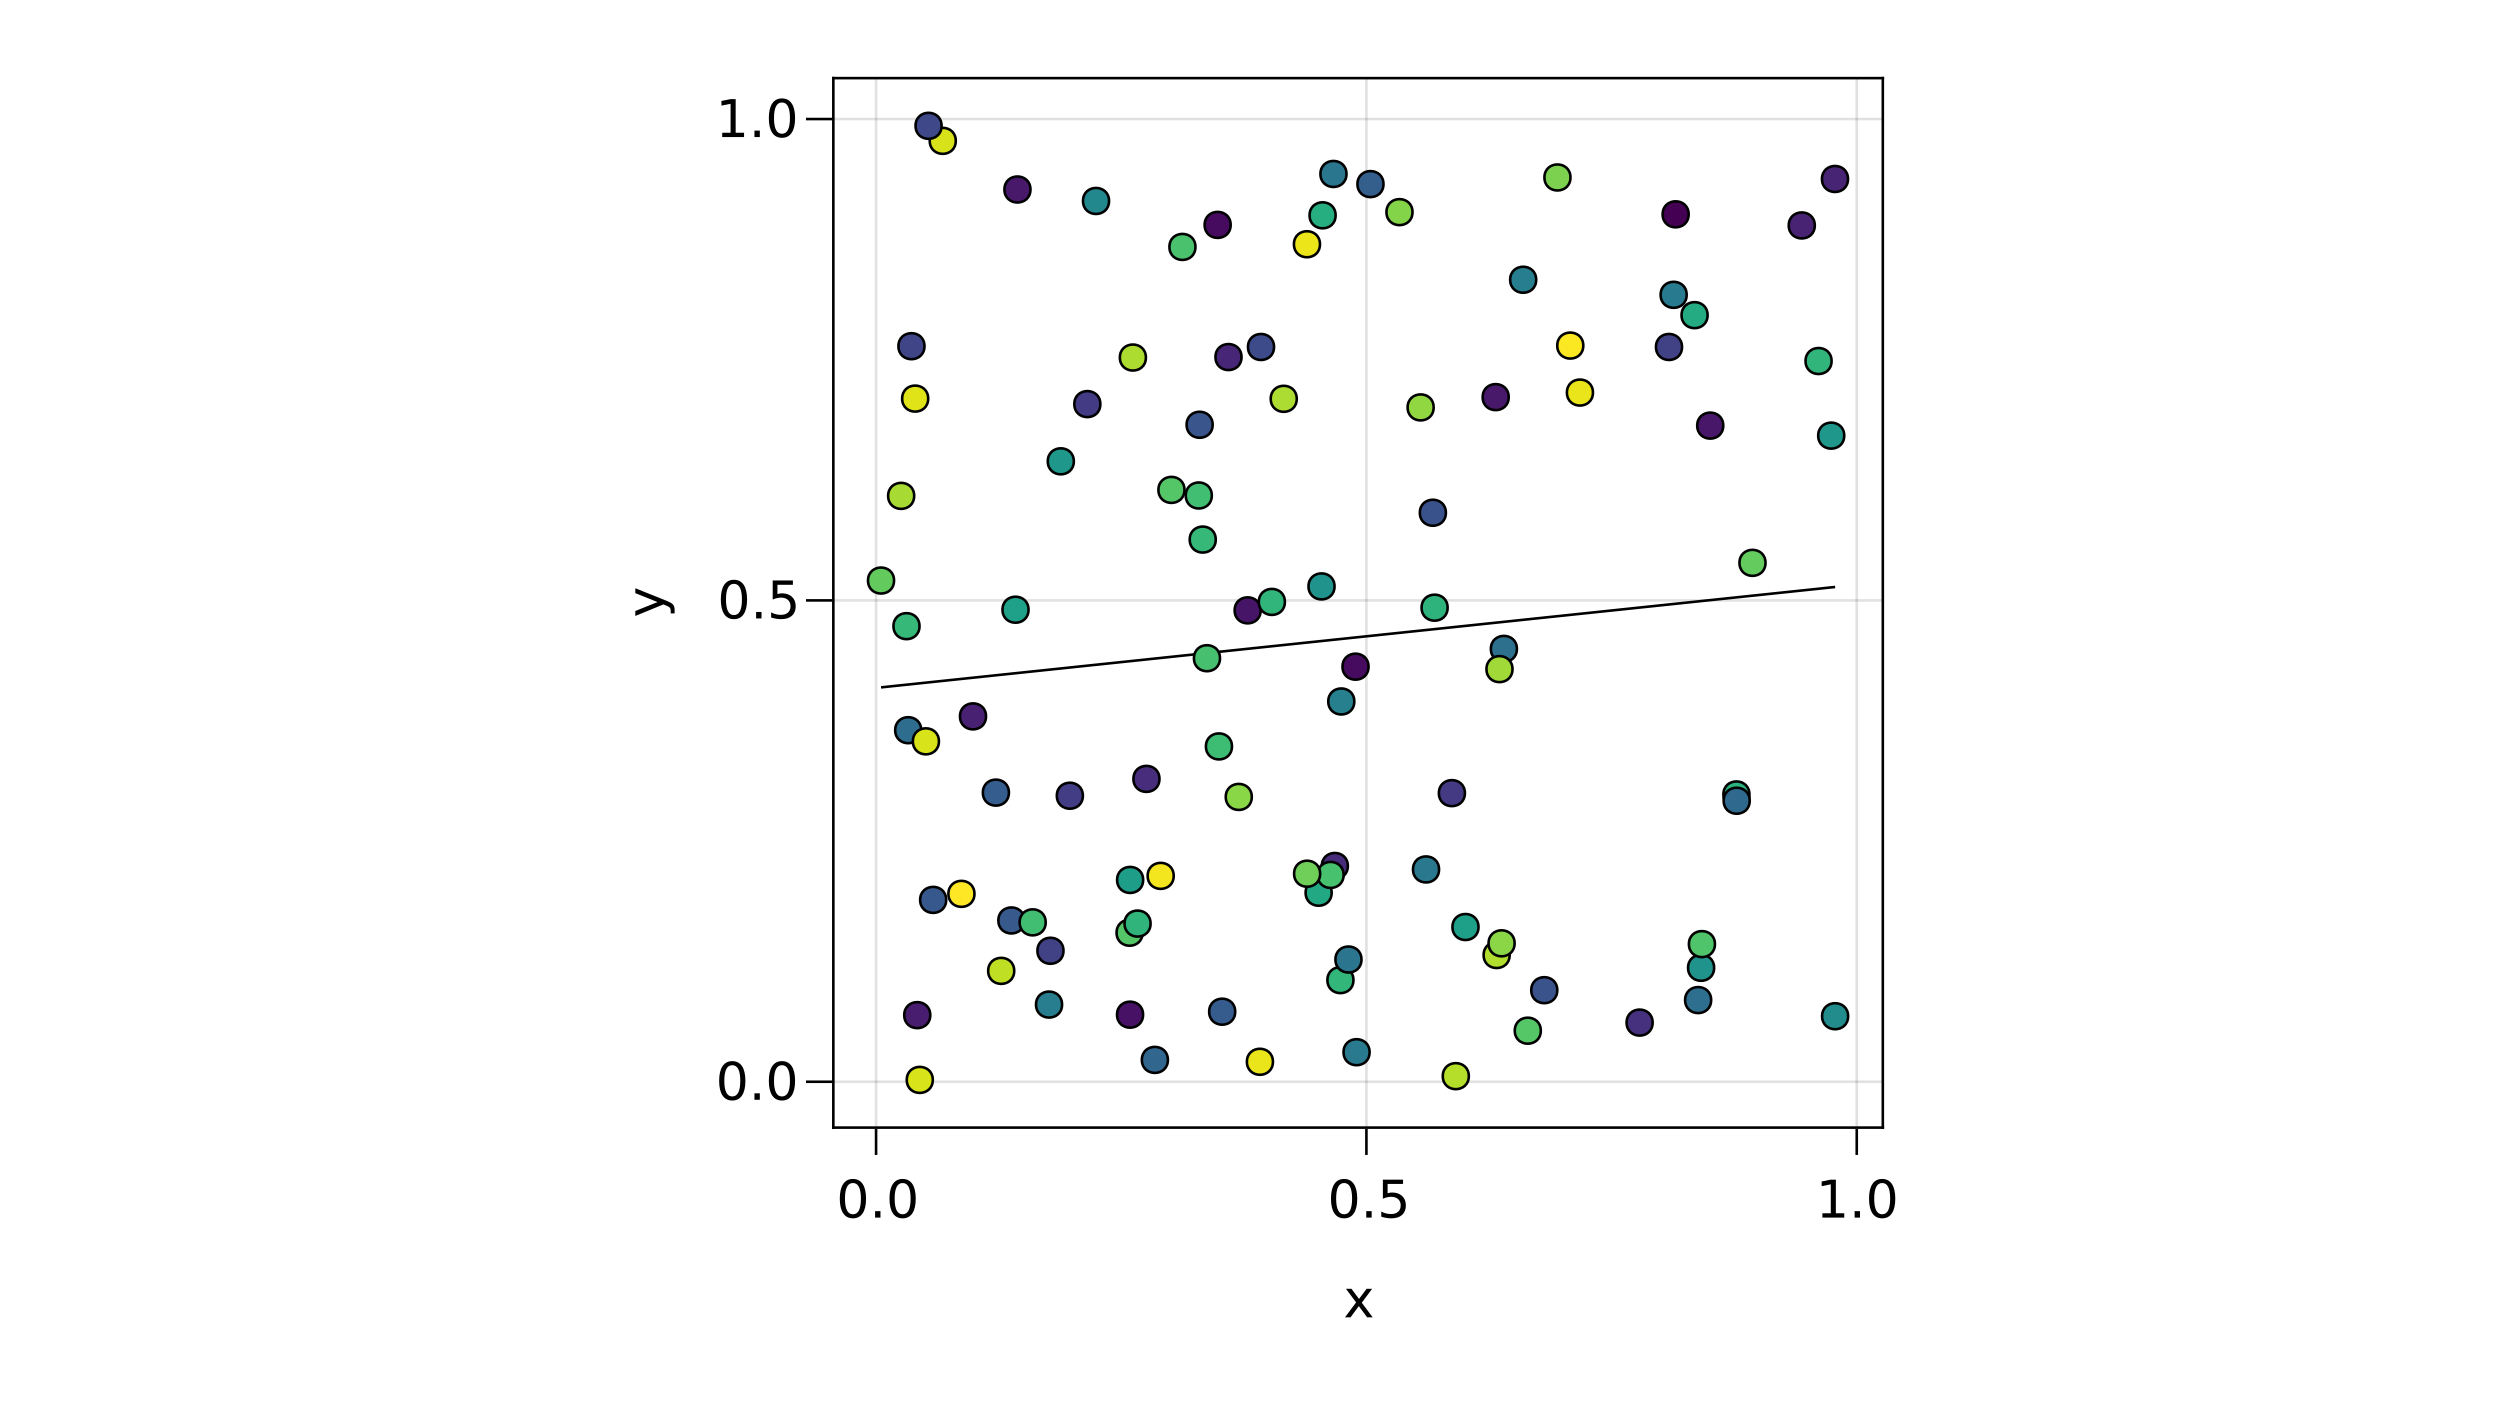 <?xml version="1.0" encoding="UTF-8"?>
<svg xmlns="http://www.w3.org/2000/svg" xmlns:xlink="http://www.w3.org/1999/xlink" width="960pt" height="540pt" viewBox="0 0 960 540" version="1.1">
<defs>
<g>
<symbol overflow="visible" id="glyph0-0">
<path style="stroke:none;" d="M 1 3.531 L 1 -14.109 L 11 -14.109 L 11 3.531 Z M 2.125 2.422 L 9.891 2.422 L 9.891 -12.984 L 2.125 -12.984 Z M 2.125 2.422 "/>
</symbol>
<symbol overflow="visible" id="glyph0-1">
<path style="stroke:none;" d="M 6.359 -13.281 C 5.336 -13.281 4.57 -12.781 4.062 -11.781 C 3.551 -10.781 3.297 -9.281 3.297 -7.281 C 3.297 -5.281 3.551 -3.781 4.062 -2.781 C 4.57 -1.781 5.336 -1.281 6.359 -1.281 C 7.379 -1.281 8.145 -1.781 8.656 -2.781 C 9.164 -3.781 9.422 -5.281 9.422 -7.281 C 9.422 -9.281 9.164 -10.781 8.656 -11.781 C 8.145 -12.781 7.379 -13.281 6.359 -13.281 Z M 6.359 -14.844 C 7.992 -14.844 9.238 -14.195 10.094 -12.906 C 10.957 -11.613 11.391 -9.738 11.391 -7.281 C 11.391 -4.82 10.957 -2.945 10.094 -1.656 C 9.238 -0.363 7.992 0.281 6.359 0.281 C 4.723 0.281 3.473 -0.363 2.609 -1.656 C 1.742 -2.945 1.312 -4.82 1.312 -7.281 C 1.312 -9.738 1.742 -11.613 2.609 -12.906 C 3.473 -14.195 4.723 -14.844 6.359 -14.844 Z M 6.359 -14.844 "/>
</symbol>
<symbol overflow="visible" id="glyph0-2">
<path style="stroke:none;" d="M 2.484 -1.656 L 5.703 -1.656 L 5.703 -12.781 L 2.203 -12.078 L 2.203 -13.875 L 5.688 -14.578 L 7.656 -14.578 L 7.656 -1.656 L 10.875 -1.656 L 10.875 0 L 2.484 0 Z M 2.484 -1.656 "/>
</symbol>
<symbol overflow="visible" id="glyph1-0">
<path style="stroke:none;" d="M 1 3.531 L 1 -14.109 L 11 -14.109 L 11 3.531 Z M 2.125 2.422 L 9.891 2.422 L 9.891 -12.984 L 2.125 -12.984 Z M 2.125 2.422 "/>
</symbol>
<symbol overflow="visible" id="glyph1-1">
<path style="stroke:none;" d="M 2.141 -2.484 L 4.203 -2.484 L 4.203 0 L 2.141 0 Z M 2.141 -2.484 "/>
</symbol>
<symbol overflow="visible" id="glyph1-2">
<path style="stroke:none;" d="M 6.359 -13.281 C 5.336 -13.281 4.57 -12.781 4.062 -11.781 C 3.551 -10.781 3.297 -9.281 3.297 -7.281 C 3.297 -5.281 3.551 -3.781 4.062 -2.781 C 4.57 -1.781 5.336 -1.281 6.359 -1.281 C 7.379 -1.281 8.145 -1.781 8.656 -2.781 C 9.164 -3.781 9.422 -5.281 9.422 -7.281 C 9.422 -9.281 9.164 -10.781 8.656 -11.781 C 8.145 -12.781 7.379 -13.281 6.359 -13.281 Z M 6.359 -14.844 C 7.992 -14.844 9.238 -14.195 10.094 -12.906 C 10.957 -11.613 11.391 -9.738 11.391 -7.281 C 11.391 -4.82 10.957 -2.945 10.094 -1.656 C 9.238 -0.363 7.992 0.281 6.359 0.281 C 4.723 0.281 3.473 -0.363 2.609 -1.656 C 1.742 -2.945 1.312 -4.82 1.312 -7.281 C 1.312 -9.738 1.742 -11.613 2.609 -12.906 C 3.473 -14.195 4.723 -14.844 6.359 -14.844 Z M 6.359 -14.844 "/>
</symbol>
<symbol overflow="visible" id="glyph2-0">
<path style="stroke:none;" d="M 1 3.531 L 1 -14.109 L 11 -14.109 L 11 3.531 Z M 2.125 2.422 L 9.891 2.422 L 9.891 -12.984 L 2.125 -12.984 Z M 2.125 2.422 "/>
</symbol>
<symbol overflow="visible" id="glyph2-1">
<path style="stroke:none;" d="M 2.141 -2.484 L 4.203 -2.484 L 4.203 0 L 2.141 0 Z M 2.141 -2.484 "/>
</symbol>
<symbol overflow="visible" id="glyph2-2">
<path style="stroke:none;" d="M 2.156 -14.578 L 9.906 -14.578 L 9.906 -12.922 L 3.969 -12.922 L 3.969 -9.344 C 4.25 -9.445 4.531 -9.52 4.812 -9.562 C 5.102 -9.613 5.395 -9.641 5.688 -9.641 C 7.312 -9.641 8.598 -9.191 9.547 -8.297 C 10.504 -7.41 10.984 -6.203 10.984 -4.672 C 10.984 -3.109 10.492 -1.891 9.516 -1.016 C 8.535 -0.148 7.156 0.281 5.375 0.281 C 4.77 0.281 4.148 0.227 3.516 0.125 C 2.879 0.02 2.223 -0.133 1.547 -0.344 L 1.547 -2.328 C 2.129 -2.004 2.734 -1.766 3.359 -1.609 C 3.984 -1.453 4.645 -1.375 5.344 -1.375 C 6.469 -1.375 7.359 -1.672 8.016 -2.266 C 8.672 -2.859 9 -3.66 9 -4.672 C 9 -5.691 8.672 -6.5 8.016 -7.094 C 7.359 -7.688 6.469 -7.984 5.344 -7.984 C 4.812 -7.984 4.285 -7.922 3.766 -7.797 C 3.242 -7.68 2.707 -7.5 2.156 -7.25 Z M 2.156 -14.578 "/>
</symbol>
<symbol overflow="visible" id="glyph3-0">
<path style="stroke:none;" d="M 1 3.531 L 1 -14.109 L 11 -14.109 L 11 3.531 Z M 2.125 2.422 L 9.891 2.422 L 9.891 -12.984 L 2.125 -12.984 Z M 2.125 2.422 "/>
</symbol>
<symbol overflow="visible" id="glyph3-1">
<path style="stroke:none;" d="M 2.141 -2.484 L 4.203 -2.484 L 4.203 0 L 2.141 0 Z M 2.141 -2.484 "/>
</symbol>
<symbol overflow="visible" id="glyph3-2">
<path style="stroke:none;" d="M 6.359 -13.281 C 5.336 -13.281 4.57 -12.781 4.062 -11.781 C 3.551 -10.781 3.297 -9.281 3.297 -7.281 C 3.297 -5.281 3.551 -3.781 4.062 -2.781 C 4.57 -1.781 5.336 -1.281 6.359 -1.281 C 7.379 -1.281 8.145 -1.781 8.656 -2.781 C 9.164 -3.781 9.422 -5.281 9.422 -7.281 C 9.422 -9.281 9.164 -10.781 8.656 -11.781 C 8.145 -12.781 7.379 -13.281 6.359 -13.281 Z M 6.359 -14.844 C 7.992 -14.844 9.238 -14.195 10.094 -12.906 C 10.957 -11.613 11.391 -9.738 11.391 -7.281 C 11.391 -4.82 10.957 -2.945 10.094 -1.656 C 9.238 -0.363 7.992 0.281 6.359 0.281 C 4.723 0.281 3.473 -0.363 2.609 -1.656 C 1.742 -2.945 1.312 -4.82 1.312 -7.281 C 1.312 -9.738 1.742 -11.613 2.609 -12.906 C 3.473 -14.195 4.723 -14.844 6.359 -14.844 Z M 6.359 -14.844 "/>
</symbol>
<symbol overflow="visible" id="glyph3-3">
<path style="stroke:none;" d="M 10.984 -10.938 L 7.016 -5.609 L 11.188 0 L 9.062 0 L 5.875 -4.297 L 2.703 0 L 0.578 0 L 4.828 -5.719 L 0.938 -10.938 L 3.062 -10.938 L 5.953 -7.047 L 8.859 -10.938 Z M 10.984 -10.938 "/>
</symbol>
<symbol overflow="visible" id="glyph4-0">
<path style="stroke:none;" d="M 1 3.531 L 1 -14.109 L 11 -14.109 L 11 3.531 Z M 2.125 2.422 L 9.891 2.422 L 9.891 -12.984 L 2.125 -12.984 Z M 2.125 2.422 "/>
</symbol>
<symbol overflow="visible" id="glyph4-1">
<path style="stroke:none;" d="M 6.359 -13.281 C 5.336 -13.281 4.57 -12.781 4.062 -11.781 C 3.551 -10.781 3.297 -9.281 3.297 -7.281 C 3.297 -5.281 3.551 -3.781 4.062 -2.781 C 4.57 -1.781 5.336 -1.281 6.359 -1.281 C 7.379 -1.281 8.145 -1.781 8.656 -2.781 C 9.164 -3.781 9.422 -5.281 9.422 -7.281 C 9.422 -9.281 9.164 -10.781 8.656 -11.781 C 8.145 -12.781 7.379 -13.281 6.359 -13.281 Z M 6.359 -14.844 C 7.992 -14.844 9.238 -14.195 10.094 -12.906 C 10.957 -11.613 11.391 -9.738 11.391 -7.281 C 11.391 -4.82 10.957 -2.945 10.094 -1.656 C 9.238 -0.363 7.992 0.281 6.359 0.281 C 4.723 0.281 3.473 -0.363 2.609 -1.656 C 1.742 -2.945 1.312 -4.82 1.312 -7.281 C 1.312 -9.738 1.742 -11.613 2.609 -12.906 C 3.473 -14.195 4.723 -14.844 6.359 -14.844 Z M 6.359 -14.844 "/>
</symbol>
<symbol overflow="visible" id="glyph5-0">
<path style="stroke:none;" d="M 1 3.531 L 1 -14.109 L 11 -14.109 L 11 3.531 Z M 2.125 2.422 L 9.891 2.422 L 9.891 -12.984 L 2.125 -12.984 Z M 2.125 2.422 "/>
</symbol>
<symbol overflow="visible" id="glyph5-1">
<path style="stroke:none;" d="M 2.141 -2.484 L 4.203 -2.484 L 4.203 0 L 2.141 0 Z M 2.141 -2.484 "/>
</symbol>
<symbol overflow="visible" id="glyph5-2">
<path style="stroke:none;" d="M 6.359 -13.281 C 5.336 -13.281 4.57 -12.781 4.062 -11.781 C 3.551 -10.781 3.297 -9.281 3.297 -7.281 C 3.297 -5.281 3.551 -3.781 4.062 -2.781 C 4.57 -1.781 5.336 -1.281 6.359 -1.281 C 7.379 -1.281 8.145 -1.781 8.656 -2.781 C 9.164 -3.781 9.422 -5.281 9.422 -7.281 C 9.422 -9.281 9.164 -10.781 8.656 -11.781 C 8.145 -12.781 7.379 -13.281 6.359 -13.281 Z M 6.359 -14.844 C 7.992 -14.844 9.238 -14.195 10.094 -12.906 C 10.957 -11.613 11.391 -9.738 11.391 -7.281 C 11.391 -4.82 10.957 -2.945 10.094 -1.656 C 9.238 -0.363 7.992 0.281 6.359 0.281 C 4.723 0.281 3.473 -0.363 2.609 -1.656 C 1.742 -2.945 1.312 -4.82 1.312 -7.281 C 1.312 -9.738 1.742 -11.613 2.609 -12.906 C 3.473 -14.195 4.723 -14.844 6.359 -14.844 Z M 6.359 -14.844 "/>
</symbol>
<symbol overflow="visible" id="glyph6-0">
<path style="stroke:none;" d="M 1 3.531 L 1 -14.109 L 11 -14.109 L 11 3.531 Z M 2.125 2.422 L 9.891 2.422 L 9.891 -12.984 L 2.125 -12.984 Z M 2.125 2.422 "/>
</symbol>
<symbol overflow="visible" id="glyph6-1">
<path style="stroke:none;" d="M 2.141 -2.484 L 4.203 -2.484 L 4.203 0 L 2.141 0 Z M 2.141 -2.484 "/>
</symbol>
<symbol overflow="visible" id="glyph6-2">
<path style="stroke:none;" d="M 2.156 -14.578 L 9.906 -14.578 L 9.906 -12.922 L 3.969 -12.922 L 3.969 -9.344 C 4.25 -9.445 4.531 -9.52 4.812 -9.562 C 5.102 -9.613 5.395 -9.641 5.688 -9.641 C 7.312 -9.641 8.598 -9.191 9.547 -8.297 C 10.504 -7.41 10.984 -6.203 10.984 -4.672 C 10.984 -3.109 10.492 -1.891 9.516 -1.016 C 8.535 -0.148 7.156 0.281 5.375 0.281 C 4.77 0.281 4.148 0.227 3.516 0.125 C 2.879 0.02 2.223 -0.133 1.547 -0.344 L 1.547 -2.328 C 2.129 -2.004 2.734 -1.766 3.359 -1.609 C 3.984 -1.453 4.645 -1.375 5.344 -1.375 C 6.469 -1.375 7.359 -1.672 8.016 -2.266 C 8.672 -2.859 9 -3.66 9 -4.672 C 9 -5.691 8.672 -6.5 8.016 -7.094 C 7.359 -7.688 6.469 -7.984 5.344 -7.984 C 4.812 -7.984 4.285 -7.922 3.766 -7.797 C 3.242 -7.68 2.707 -7.5 2.156 -7.25 Z M 2.156 -14.578 "/>
</symbol>
<symbol overflow="visible" id="glyph7-0">
<path style="stroke:none;" d="M 1 3.531 L 1 -14.109 L 11 -14.109 L 11 3.531 Z M 2.125 2.422 L 9.891 2.422 L 9.891 -12.984 L 2.125 -12.984 Z M 2.125 2.422 "/>
</symbol>
<symbol overflow="visible" id="glyph7-1">
<path style="stroke:none;" d="M 2.484 -1.656 L 5.703 -1.656 L 5.703 -12.781 L 2.203 -12.078 L 2.203 -13.875 L 5.688 -14.578 L 7.656 -14.578 L 7.656 -1.656 L 10.875 -1.656 L 10.875 0 L 2.484 0 Z M 2.484 -1.656 "/>
</symbol>
<symbol overflow="visible" id="glyph8-0">
<path style="stroke:none;" d="M 1 3.531 L 1 -14.109 L 11 -14.109 L 11 3.531 Z M 2.125 2.422 L 9.891 2.422 L 9.891 -12.984 L 2.125 -12.984 Z M 2.125 2.422 "/>
</symbol>
<symbol overflow="visible" id="glyph8-1">
<path style="stroke:none;" d="M 2.141 -2.484 L 4.203 -2.484 L 4.203 0 L 2.141 0 Z M 2.141 -2.484 "/>
</symbol>
<symbol overflow="visible" id="glyph8-2">
<path style="stroke:none;" d="M 6.359 -13.281 C 5.336 -13.281 4.57 -12.781 4.062 -11.781 C 3.551 -10.781 3.297 -9.281 3.297 -7.281 C 3.297 -5.281 3.551 -3.781 4.062 -2.781 C 4.57 -1.781 5.336 -1.281 6.359 -1.281 C 7.379 -1.281 8.145 -1.781 8.656 -2.781 C 9.164 -3.781 9.422 -5.281 9.422 -7.281 C 9.422 -9.281 9.164 -10.781 8.656 -11.781 C 8.145 -12.781 7.379 -13.281 6.359 -13.281 Z M 6.359 -14.844 C 7.992 -14.844 9.238 -14.195 10.094 -12.906 C 10.957 -11.613 11.391 -9.738 11.391 -7.281 C 11.391 -4.82 10.957 -2.945 10.094 -1.656 C 9.238 -0.363 7.992 0.281 6.359 0.281 C 4.723 0.281 3.473 -0.363 2.609 -1.656 C 1.742 -2.945 1.312 -4.82 1.312 -7.281 C 1.312 -9.738 1.742 -11.613 2.609 -12.906 C 3.473 -14.195 4.723 -14.844 6.359 -14.844 Z M 6.359 -14.844 "/>
</symbol>
<symbol overflow="visible" id="glyph9-0">
<path style="stroke:none;" d="M 3.531 -1 L -14.109 -1 L -14.109 -11 L 3.531 -11 Z M 2.422 -2.125 L 2.422 -9.891 L -12.984 -9.891 L -12.984 -2.125 Z M 2.422 -2.125 "/>
</symbol>
<symbol overflow="visible" id="glyph9-1">
<path style="stroke:none;" d="M 1.016 -6.438 C 2.316 -5.926 3.164 -5.43 3.562 -4.953 C 3.957 -4.473 4.156 -3.828 4.156 -3.016 L 4.156 -1.578 L 2.656 -1.578 L 2.656 -2.641 C 2.656 -3.129 2.535 -3.508 2.297 -3.781 C 2.066 -4.062 1.516 -4.367 0.641 -4.703 L -0.172 -5.016 L -10.938 -0.594 L -10.938 -2.5 L -2.391 -5.922 L -10.938 -9.344 L -10.938 -11.234 Z M 1.016 -6.438 "/>
</symbol>
</g>
<clipPath id="clip1">
  <path d="M 685 49 L 723 49 L 723 88 L 685 88 Z M 685 49 "/>
</clipPath>
<clipPath id="clip2">
  <path d="M 320 203 L 358 203 L 358 243 L 320 243 Z M 320 203 "/>
</clipPath>
<clipPath id="clip3">
  <path d="M 334 395 L 373 395 L 373 433 L 334 433 Z M 334 395 "/>
</clipPath>
<clipPath id="clip4">
  <path d="M 685 371 L 723 371 L 723 410 L 685 410 Z M 685 371 "/>
</clipPath>
<clipPath id="clip5">
  <path d="M 337 30 L 376 30 L 376 68 L 337 68 Z M 337 30 "/>
</clipPath>
</defs>
<g id="surface96">
<rect x="0" y="0" width="960" height="540" style="fill:rgb(100%,100%,100%);fill-opacity:1;stroke:none;"/>
<path style=" stroke:none;fill-rule:nonzero;fill:rgb(100%,100%,100%);fill-opacity:1;" d="M 320 433 L 723 433 L 723 30 L 320 30 Z M 320 433 "/>
<path style="fill:none;stroke-width:1;stroke-linecap:butt;stroke-linejoin:miter;stroke:rgb(0%,0%,0%);stroke-opacity:0.12;stroke-miterlimit:10;" d="M 336.41 433 L 336.41 30 "/>
<path style="fill:none;stroke-width:1;stroke-linecap:butt;stroke-linejoin:miter;stroke:rgb(0%,0%,0%);stroke-opacity:0.12;stroke-miterlimit:10;" d="M 524.703 433 L 524.703 30 "/>
<path style="fill:none;stroke-width:1;stroke-linecap:butt;stroke-linejoin:miter;stroke:rgb(0%,0%,0%);stroke-opacity:0.12;stroke-miterlimit:10;" d="M 712.992 433 L 712.992 30 "/>
<path style="fill:none;stroke-width:1;stroke-linecap:butt;stroke-linejoin:miter;stroke:rgb(0%,0%,0%);stroke-opacity:0.12;stroke-miterlimit:10;" d="M 320 415.395 L 723 415.395 "/>
<path style="fill:none;stroke-width:1;stroke-linecap:butt;stroke-linejoin:miter;stroke:rgb(0%,0%,0%);stroke-opacity:0.12;stroke-miterlimit:10;" d="M 320 230.555 L 723 230.555 "/>
<path style="fill:none;stroke-width:1;stroke-linecap:butt;stroke-linejoin:miter;stroke:rgb(0%,0%,0%);stroke-opacity:0.12;stroke-miterlimit:10;" d="M 320 45.711 L 723 45.711 "/>
<g style="fill:rgb(0%,0%,0%);fill-opacity:1;">
  <use xlink:href="#glyph0-1" x="321.172" y="467.562"/>
</g>
<g style="fill:rgb(0%,0%,0%);fill-opacity:1;">
  <use xlink:href="#glyph1-1" x="333.895" y="467.562"/>
</g>
<g style="fill:rgb(0%,0%,0%);fill-opacity:1;">
  <use xlink:href="#glyph1-2" x="340.254" y="467.562"/>
</g>
<g style="fill:rgb(0%,0%,0%);fill-opacity:1;">
  <use xlink:href="#glyph0-1" x="509.785" y="467.562"/>
</g>
<g style="fill:rgb(0%,0%,0%);fill-opacity:1;">
  <use xlink:href="#glyph2-1" x="522.508" y="467.562"/>
</g>
<g style="fill:rgb(0%,0%,0%);fill-opacity:1;">
  <use xlink:href="#glyph2-2" x="528.867" y="467.562"/>
</g>
<g style="fill:rgb(0%,0%,0%);fill-opacity:1;">
  <use xlink:href="#glyph0-2" x="697.316" y="467.562"/>
</g>
<g style="fill:rgb(0%,0%,0%);fill-opacity:1;">
  <use xlink:href="#glyph3-1" x="710.039" y="467.562"/>
</g>
<g style="fill:rgb(0%,0%,0%);fill-opacity:1;">
  <use xlink:href="#glyph3-2" x="716.398" y="467.562"/>
</g>
<g style="fill:rgb(0%,0%,0%);fill-opacity:1;">
  <use xlink:href="#glyph3-3" x="515.91" y="505.844"/>
</g>
<g style="fill:rgb(0%,0%,0%);fill-opacity:1;">
  <use xlink:href="#glyph4-1" x="274.84" y="422.32"/>
</g>
<g style="fill:rgb(0%,0%,0%);fill-opacity:1;">
  <use xlink:href="#glyph5-1" x="287.566" y="422.32"/>
</g>
<g style="fill:rgb(0%,0%,0%);fill-opacity:1;">
  <use xlink:href="#glyph5-2" x="293.922" y="422.32"/>
</g>
<g style="fill:rgb(0%,0%,0%);fill-opacity:1;">
  <use xlink:href="#glyph0-1" x="275.484" y="237.477"/>
</g>
<g style="fill:rgb(0%,0%,0%);fill-opacity:1;">
  <use xlink:href="#glyph6-1" x="288.211" y="237.477"/>
</g>
<g style="fill:rgb(0%,0%,0%);fill-opacity:1;">
  <use xlink:href="#glyph6-2" x="294.566" y="237.477"/>
</g>
<g style="fill:rgb(0%,0%,0%);fill-opacity:1;">
  <use xlink:href="#glyph7-1" x="274.84" y="52.637"/>
</g>
<g style="fill:rgb(0%,0%,0%);fill-opacity:1;">
  <use xlink:href="#glyph8-1" x="287.566" y="52.637"/>
</g>
<g style="fill:rgb(0%,0%,0%);fill-opacity:1;">
  <use xlink:href="#glyph8-2" x="293.922" y="52.637"/>
</g>
<g style="fill:rgb(0%,0%,0%);fill-opacity:1;">
  <use xlink:href="#glyph9-1" x="254.898" y="237.121"/>
</g>
<path style="fill:none;stroke-width:1;stroke-linecap:butt;stroke-linejoin:miter;stroke:rgb(0%,0%,0%);stroke-opacity:1;stroke-miterlimit:10;" d="M 338.316 263.953 L 342.02 263.562 L 345.719 263.172 L 349.422 262.785 L 356.82 262.004 L 360.523 261.613 L 364.223 261.227 L 367.922 260.836 L 371.625 260.445 L 375.324 260.059 L 379.023 259.668 L 382.727 259.277 L 386.426 258.891 L 390.129 258.5 L 393.828 258.109 L 397.527 257.723 L 401.23 257.332 L 404.93 256.941 L 408.629 256.555 L 412.332 256.164 L 419.73 255.383 L 423.434 254.996 L 427.133 254.605 L 430.836 254.215 L 434.535 253.828 L 438.234 253.438 L 441.938 253.047 L 445.637 252.66 L 449.336 252.27 L 453.039 251.879 L 456.738 251.492 L 460.438 251.102 L 464.141 250.711 L 467.84 250.324 L 471.543 249.934 L 475.242 249.543 L 478.941 249.156 L 482.645 248.766 L 490.043 247.984 L 493.746 247.598 L 501.145 246.816 L 504.848 246.43 L 508.547 246.039 L 512.25 245.648 L 515.949 245.262 L 519.648 244.871 L 523.352 244.48 L 527.051 244.094 L 530.75 243.703 L 534.453 243.312 L 538.152 242.926 L 541.855 242.535 L 545.555 242.145 L 549.254 241.758 L 552.957 241.367 L 560.355 240.586 L 564.059 240.199 L 571.457 239.418 L 575.16 239.031 L 578.859 238.641 L 582.562 238.25 L 586.262 237.863 L 589.961 237.473 L 593.664 237.082 L 597.363 236.695 L 601.062 236.305 L 604.766 235.914 L 608.465 235.527 L 612.164 235.137 L 615.867 234.746 L 619.566 234.359 L 623.27 233.969 L 630.668 233.188 L 634.371 232.801 L 641.77 232.02 L 645.473 231.633 L 652.871 230.852 L 656.574 230.465 L 660.273 230.074 L 663.977 229.684 L 667.676 229.297 L 671.375 228.906 L 675.078 228.516 L 678.777 228.129 L 682.477 227.738 L 686.18 227.348 L 689.879 226.961 L 693.578 226.57 L 697.281 226.18 L 700.98 225.789 L 704.684 225.402 "/>
<path style=" stroke:none;fill-rule:nonzero;fill:rgb(28.234%,14.268%,45.875%);fill-opacity:1;" d="M 709.637 68.727 C 709.637 75.395 699.637 75.395 699.637 68.727 C 699.637 62.062 709.637 62.062 709.637 68.727 "/>
<g clip-path="url(#clip1)" clip-rule="nonzero">
<path style="fill:none;stroke-width:1;stroke-linecap:butt;stroke-linejoin:miter;stroke:rgb(0%,0%,0%);stroke-opacity:1;stroke-miterlimit:10;" d="M 709.637 68.727 C 709.637 75.395 699.637 75.395 699.637 68.727 C 699.637 62.062 709.637 62.062 709.637 68.727 "/>
</g>
<path style="fill-rule:nonzero;fill:rgb(17.107%,69.42%,49.381%);fill-opacity:1;stroke-width:1;stroke-linecap:butt;stroke-linejoin:miter;stroke:rgb(0%,0%,0%);stroke-opacity:1;stroke-miterlimit:10;" d="M 671.785 305.074 C 671.785 311.738 661.785 311.738 661.785 305.074 C 661.785 298.406 671.785 298.406 671.785 305.074 "/>
<path style="fill-rule:nonzero;fill:rgb(27.489%,19.47%,49.54%);fill-opacity:1;stroke-width:1;stroke-linecap:butt;stroke-linejoin:miter;stroke:rgb(0%,0%,0%);stroke-opacity:1;stroke-miterlimit:10;" d="M 634.613 392.676 C 634.613 399.344 624.613 399.344 624.613 392.676 C 624.613 386.012 634.613 386.012 634.613 392.676 "/>
<path style="fill-rule:nonzero;fill:rgb(69.247%,86.581%,18.068%);fill-opacity:1;stroke-width:1;stroke-linecap:butt;stroke-linejoin:miter;stroke:rgb(0%,0%,0%);stroke-opacity:1;stroke-miterlimit:10;" d="M 579.711 366.734 C 579.711 373.398 569.711 373.398 569.711 366.734 C 569.711 360.066 579.711 360.066 579.711 366.734 "/>
<path style="fill-rule:nonzero;fill:rgb(12.177%,62.876%,53.211%);fill-opacity:1;stroke-width:1;stroke-linecap:butt;stroke-linejoin:miter;stroke:rgb(0%,0%,0%);stroke-opacity:1;stroke-miterlimit:10;" d="M 394.957 234.129 C 394.957 240.797 384.957 240.797 384.957 234.129 C 384.957 227.465 394.957 227.465 394.957 234.129 "/>
<path style="fill-rule:nonzero;fill:rgb(53.838%,83.627%,28.009%);fill-opacity:1;stroke-width:1;stroke-linecap:butt;stroke-linejoin:miter;stroke:rgb(0%,0%,0%);stroke-opacity:1;stroke-miterlimit:10;" d="M 480.688 306.023 C 480.688 312.691 470.688 312.691 470.688 306.023 C 470.688 299.355 480.688 299.355 480.688 306.023 "/>
<path style="fill-rule:nonzero;fill:rgb(16.711%,46.256%,55.805%);fill-opacity:1;stroke-width:1;stroke-linecap:butt;stroke-linejoin:miter;stroke:rgb(0%,0%,0%);stroke-opacity:1;stroke-miterlimit:10;" d="M 517.047 66.801 C 517.047 73.469 507.047 73.469 507.047 66.801 C 507.047 60.133 517.047 60.133 517.047 66.801 "/>
<path style=" stroke:none;fill-rule:nonzero;fill:rgb(38.977%,79.547%,37.082%);fill-opacity:1;" d="M 343.316 222.93 C 343.316 229.594 333.316 229.594 333.316 222.93 C 333.316 216.262 343.316 216.262 343.316 222.93 "/>
<g clip-path="url(#clip2)" clip-rule="nonzero">
<path style="fill:none;stroke-width:1;stroke-linecap:butt;stroke-linejoin:miter;stroke:rgb(0%,0%,0%);stroke-opacity:1;stroke-miterlimit:10;" d="M 343.316 222.93 C 343.316 229.594 333.316 229.594 333.316 222.93 C 333.316 216.262 343.316 216.262 343.316 222.93 "/>
</g>
<path style="fill-rule:nonzero;fill:rgb(28.265%,13.183%,44.961%);fill-opacity:1;stroke-width:1;stroke-linecap:butt;stroke-linejoin:miter;stroke:rgb(0%,0%,0%);stroke-opacity:1;stroke-miterlimit:10;" d="M 378.629 275.086 C 378.629 281.754 368.629 281.754 368.629 275.086 C 368.629 268.422 378.629 268.422 378.629 275.086 "/>
<path style="fill-rule:nonzero;fill:rgb(48.785%,82.387%,31.167%);fill-opacity:1;stroke-width:1;stroke-linecap:butt;stroke-linejoin:miter;stroke:rgb(0%,0%,0%);stroke-opacity:1;stroke-miterlimit:10;" d="M 603.062 68.148 C 603.062 74.812 593.062 74.812 593.062 68.148 C 593.062 61.48 603.062 61.48 603.062 68.148 "/>
<path style="fill-rule:nonzero;fill:rgb(19.31%,40.162%,55.566%);fill-opacity:1;stroke-width:1;stroke-linecap:butt;stroke-linejoin:miter;stroke:rgb(0%,0%,0%);stroke-opacity:1;stroke-miterlimit:10;" d="M 448.473 407 C 448.473 413.668 438.473 413.668 438.473 407 C 438.473 400.332 448.473 400.332 448.473 407 "/>
<path style="fill-rule:nonzero;fill:rgb(12.033%,61.587%,53.702%);fill-opacity:1;stroke-width:1;stroke-linecap:butt;stroke-linejoin:miter;stroke:rgb(0%,0%,0%);stroke-opacity:1;stroke-miterlimit:10;" d="M 438.969 337.898 C 438.969 344.562 428.969 344.562 428.969 337.898 C 428.969 331.23 438.969 331.23 438.969 337.898 "/>
<path style="fill-rule:nonzero;fill:rgb(14.008%,53.141%,55.547%);fill-opacity:1;stroke-width:1;stroke-linecap:butt;stroke-linejoin:miter;stroke:rgb(0%,0%,0%);stroke-opacity:1;stroke-miterlimit:10;" d="M 425.871 77.172 C 425.871 83.84 415.871 83.84 415.871 77.172 C 415.871 70.504 425.871 70.504 425.871 77.172 "/>
<path style="fill-rule:nonzero;fill:rgb(84.007%,88.658%,10.427%);fill-opacity:1;stroke-width:1;stroke-linecap:butt;stroke-linejoin:miter;stroke:rgb(0%,0%,0%);stroke-opacity:1;stroke-miterlimit:10;" d="M 367.016 54.086 C 367.016 60.754 357.016 60.754 357.016 54.086 C 357.016 47.418 367.016 47.418 367.016 54.086 "/>
<path style="fill-rule:nonzero;fill:rgb(12.158%,59.293%,54.435%);fill-opacity:1;stroke-width:1;stroke-linecap:butt;stroke-linejoin:miter;stroke:rgb(0%,0%,0%);stroke-opacity:1;stroke-miterlimit:10;" d="M 708.184 167.285 C 708.184 173.949 698.184 173.949 698.184 167.285 C 698.184 160.617 708.184 160.617 708.184 167.285 "/>
<path style=" stroke:none;fill-rule:nonzero;fill:rgb(84.988%,88.782%,10.107%);fill-opacity:1;" d="M 358.195 414.684 C 358.195 421.348 348.195 421.348 348.195 414.684 C 348.195 408.016 358.195 408.016 358.195 414.684 "/>
<g clip-path="url(#clip3)" clip-rule="nonzero">
<path style="fill:none;stroke-width:1;stroke-linecap:butt;stroke-linejoin:miter;stroke:rgb(0%,0%,0%);stroke-opacity:1;stroke-miterlimit:10;" d="M 358.195 414.684 C 358.195 421.348 348.195 421.348 348.195 414.684 C 348.195 408.016 358.195 408.016 358.195 414.684 "/>
</g>
<path style="fill-rule:nonzero;fill:rgb(27.989%,7.195%,39.592%);fill-opacity:1;stroke-width:1;stroke-linecap:butt;stroke-linejoin:miter;stroke:rgb(0%,0%,0%);stroke-opacity:1;stroke-miterlimit:10;" d="M 438.941 389.633 C 438.941 396.301 428.941 396.301 428.941 389.633 C 428.941 382.965 438.941 382.965 438.941 389.633 "/>
<path style="fill-rule:nonzero;fill:rgb(20.973%,71.96%,47.194%);fill-opacity:1;stroke-width:1;stroke-linecap:butt;stroke-linejoin:miter;stroke:rgb(0%,0%,0%);stroke-opacity:1;stroke-miterlimit:10;" d="M 353.094 240.445 C 353.094 247.113 343.094 247.113 343.094 240.445 C 343.094 233.781 353.094 233.781 353.094 240.445 "/>
<path style="fill-rule:nonzero;fill:rgb(14.417%,66.981%,51.082%);fill-opacity:1;stroke-width:1;stroke-linecap:butt;stroke-linejoin:miter;stroke:rgb(0%,0%,0%);stroke-opacity:1;stroke-miterlimit:10;" d="M 655.715 121.016 C 655.715 127.684 645.715 127.684 645.715 121.016 C 645.715 114.352 655.715 114.352 655.715 121.016 "/>
<path style="fill-rule:nonzero;fill:rgb(13.689%,66%,51.65%);fill-opacity:1;stroke-width:1;stroke-linecap:butt;stroke-linejoin:miter;stroke:rgb(0%,0%,0%);stroke-opacity:1;stroke-miterlimit:10;" d="M 511.355 342.805 C 511.355 349.469 501.355 349.469 501.355 342.805 C 501.355 336.137 511.355 336.137 511.355 342.805 "/>
<path style="fill-rule:nonzero;fill:rgb(25.731%,25.553%,52.594%);fill-opacity:1;stroke-width:1;stroke-linecap:butt;stroke-linejoin:miter;stroke:rgb(0%,0%,0%);stroke-opacity:1;stroke-miterlimit:10;" d="M 645.895 133.238 C 645.895 139.906 635.895 139.906 635.895 133.238 C 635.895 126.574 645.895 126.574 645.895 133.238 "/>
<path style="fill-rule:nonzero;fill:rgb(15.485%,49.328%,55.773%);fill-opacity:1;stroke-width:1;stroke-linecap:butt;stroke-linejoin:miter;stroke:rgb(0%,0%,0%);stroke-opacity:1;stroke-miterlimit:10;" d="M 589.898 107.422 C 589.898 114.09 579.898 114.09 579.898 107.422 C 579.898 100.754 589.898 100.754 589.898 107.422 "/>
<path style="fill-rule:nonzero;fill:rgb(32.851%,77.391%,40.613%);fill-opacity:1;stroke-width:1;stroke-linecap:butt;stroke-linejoin:miter;stroke:rgb(0%,0%,0%);stroke-opacity:1;stroke-miterlimit:10;" d="M 454.836 188.121 C 454.836 194.785 444.836 194.785 444.836 188.121 C 444.836 181.453 454.836 181.453 454.836 188.121 "/>
<path style="fill-rule:nonzero;fill:rgb(39.42%,79.696%,36.824%);fill-opacity:1;stroke-width:1;stroke-linecap:butt;stroke-linejoin:miter;stroke:rgb(0%,0%,0%);stroke-opacity:1;stroke-miterlimit:10;" d="M 677.957 216.137 C 677.957 222.801 667.957 222.801 667.957 216.137 C 667.957 209.469 677.957 209.469 677.957 216.137 "/>
<path style="fill-rule:nonzero;fill:rgb(95.05%,90.052%,11.8%);fill-opacity:1;stroke-width:1;stroke-linecap:butt;stroke-linejoin:miter;stroke:rgb(0%,0%,0%);stroke-opacity:1;stroke-miterlimit:10;" d="M 450.703 336.336 C 450.703 343 440.703 343 440.703 336.336 C 440.703 329.668 450.703 329.668 450.703 336.336 "/>
<path style="fill-rule:nonzero;fill:rgb(21.776%,34.819%,55.001%);fill-opacity:1;stroke-width:1;stroke-linecap:butt;stroke-linejoin:miter;stroke:rgb(0%,0%,0%);stroke-opacity:1;stroke-miterlimit:10;" d="M 393.367 353.453 C 393.367 360.117 383.367 360.117 383.367 353.453 C 383.367 346.785 393.367 346.785 393.367 353.453 "/>
<path style="fill-rule:nonzero;fill:rgb(70.849%,86.836%,17.039%);fill-opacity:1;stroke-width:1;stroke-linecap:butt;stroke-linejoin:miter;stroke:rgb(0%,0%,0%);stroke-opacity:1;stroke-miterlimit:10;" d="M 564.027 413.242 C 564.027 419.91 554.027 419.91 554.027 413.242 C 554.027 406.574 564.027 406.574 564.027 413.242 "/>
<path style="fill-rule:nonzero;fill:rgb(23.918%,73.512%,45.58%);fill-opacity:1;stroke-width:1;stroke-linecap:butt;stroke-linejoin:miter;stroke:rgb(0%,0%,0%);stroke-opacity:1;stroke-miterlimit:10;" d="M 473.074 286.629 C 473.074 293.293 463.074 293.293 463.074 286.629 C 463.074 279.961 473.074 279.961 473.074 286.629 "/>
<path style="fill-rule:nonzero;fill:rgb(15.647%,48.917%,55.785%);fill-opacity:1;stroke-width:1;stroke-linecap:butt;stroke-linejoin:miter;stroke:rgb(0%,0%,0%);stroke-opacity:1;stroke-miterlimit:10;" d="M 407.832 385.758 C 407.832 392.426 397.832 392.426 397.832 385.758 C 397.832 379.094 407.832 379.094 407.832 385.758 "/>
<path style="fill-rule:nonzero;fill:rgb(26.243%,24.137%,52.042%);fill-opacity:1;stroke-width:1;stroke-linecap:butt;stroke-linejoin:miter;stroke:rgb(0%,0%,0%);stroke-opacity:1;stroke-miterlimit:10;" d="M 415.824 305.559 C 415.824 312.223 405.824 312.223 405.824 305.559 C 405.824 298.891 415.824 298.891 415.824 305.559 "/>
<path style="fill-rule:nonzero;fill:rgb(15.506%,68.032%,50.373%);fill-opacity:1;stroke-width:1;stroke-linecap:butt;stroke-linejoin:miter;stroke:rgb(0%,0%,0%);stroke-opacity:1;stroke-miterlimit:10;" d="M 512.875 82.684 C 512.875 89.348 502.875 89.348 502.875 82.684 C 502.875 76.016 512.875 76.016 512.875 82.684 "/>
<path style="fill-rule:nonzero;fill:rgb(21.847%,34.667%,54.977%);fill-opacity:1;stroke-width:1;stroke-linecap:butt;stroke-linejoin:miter;stroke:rgb(0%,0%,0%);stroke-opacity:1;stroke-miterlimit:10;" d="M 363.332 345.555 C 363.332 352.223 353.332 352.223 353.332 345.555 C 353.332 338.887 363.332 338.887 363.332 345.555 "/>
<path style="fill-rule:nonzero;fill:rgb(26.349%,23.781%,51.867%);fill-opacity:1;stroke-width:1;stroke-linecap:butt;stroke-linejoin:miter;stroke:rgb(0%,0%,0%);stroke-opacity:1;stroke-miterlimit:10;" d="M 422.539 155.176 C 422.539 161.844 412.539 161.844 412.539 155.176 C 412.539 148.508 422.539 148.508 422.539 155.176 "/>
<path style="fill-rule:nonzero;fill:rgb(17.631%,44.03%,55.759%);fill-opacity:1;stroke-width:1;stroke-linecap:butt;stroke-linejoin:miter;stroke:rgb(0%,0%,0%);stroke-opacity:1;stroke-miterlimit:10;" d="M 582.496 249.176 C 582.496 255.844 572.496 255.844 572.496 249.176 C 572.496 242.512 582.496 242.512 582.496 249.176 "/>
<path style="fill-rule:nonzero;fill:rgb(16.396%,47.039%,55.807%);fill-opacity:1;stroke-width:1;stroke-linecap:butt;stroke-linejoin:miter;stroke:rgb(0%,0%,0%);stroke-opacity:1;stroke-miterlimit:10;" d="M 552.594 333.863 C 552.594 340.531 542.594 340.531 542.594 333.863 C 542.594 327.195 552.594 327.195 552.594 333.863 "/>
<path style="fill-rule:nonzero;fill:rgb(74.794%,87.427%,14.642%);fill-opacity:1;stroke-width:1;stroke-linecap:butt;stroke-linejoin:miter;stroke:rgb(0%,0%,0%);stroke-opacity:1;stroke-miterlimit:10;" d="M 389.461 372.812 C 389.461 379.48 379.461 379.48 379.461 372.812 C 379.461 366.145 389.461 366.145 389.461 372.812 "/>
<path style="fill-rule:nonzero;fill:rgb(87.184%,89.059%,9.707%);fill-opacity:1;stroke-width:1;stroke-linecap:butt;stroke-linejoin:miter;stroke:rgb(0%,0%,0%);stroke-opacity:1;stroke-miterlimit:10;" d="M 356.426 153.062 C 356.426 159.727 346.426 159.727 346.426 153.062 C 346.426 146.395 356.426 146.395 356.426 153.062 "/>
<path style="fill-rule:nonzero;fill:rgb(28.247%,13.811%,45.49%);fill-opacity:1;stroke-width:1;stroke-linecap:butt;stroke-linejoin:miter;stroke:rgb(0%,0%,0%);stroke-opacity:1;stroke-miterlimit:10;" d="M 696.879 86.57 C 696.879 93.234 686.879 93.234 686.879 86.57 C 686.879 79.902 696.879 79.902 696.879 86.57 "/>
<path style="fill-rule:nonzero;fill:rgb(16.04%,47.921%,55.809%);fill-opacity:1;stroke-width:1;stroke-linecap:butt;stroke-linejoin:miter;stroke:rgb(0%,0%,0%);stroke-opacity:1;stroke-miterlimit:10;" d="M 525.922 404.043 C 525.922 410.711 515.922 410.711 515.922 404.043 C 515.922 397.379 525.922 397.379 525.922 404.043 "/>
<path style="fill-rule:nonzero;fill:rgb(25.406%,74.261%,44.763%);fill-opacity:1;stroke-width:1;stroke-linecap:butt;stroke-linejoin:miter;stroke:rgb(0%,0%,0%);stroke-opacity:1;stroke-miterlimit:10;" d="M 401.543 354.18 C 401.543 360.848 391.543 360.848 391.543 354.18 C 391.543 347.512 401.543 347.512 401.543 354.18 "/>
<path style="fill-rule:nonzero;fill:rgb(28.193%,9.47%,41.687%);fill-opacity:1;stroke-width:1;stroke-linecap:butt;stroke-linejoin:miter;stroke:rgb(0%,0%,0%);stroke-opacity:1;stroke-miterlimit:10;" d="M 579.344 152.496 C 579.344 159.16 569.344 159.16 569.344 152.496 C 569.344 145.828 579.344 145.828 579.344 152.496 "/>
<path style="fill-rule:nonzero;fill:rgb(99.325%,90.616%,14.394%);fill-opacity:1;stroke-width:1;stroke-linecap:butt;stroke-linejoin:miter;stroke:rgb(0%,0%,0%);stroke-opacity:1;stroke-miterlimit:10;" d="M 374.188 343.242 C 374.188 349.906 364.188 349.906 364.188 343.242 C 364.188 336.574 374.188 336.574 374.188 343.242 "/>
<path style="fill-rule:nonzero;fill:rgb(23.031%,32.096%,54.524%);fill-opacity:1;stroke-width:1;stroke-linecap:butt;stroke-linejoin:miter;stroke:rgb(0%,0%,0%);stroke-opacity:1;stroke-miterlimit:10;" d="M 555.219 196.895 C 555.219 203.562 545.219 203.562 545.219 196.895 C 545.219 190.227 555.219 190.227 555.219 196.895 "/>
<path style="fill-rule:nonzero;fill:rgb(26.655%,22.739%,51.349%);fill-opacity:1;stroke-width:1;stroke-linecap:butt;stroke-linejoin:miter;stroke:rgb(0%,0%,0%);stroke-opacity:1;stroke-miterlimit:10;" d="M 562.523 304.562 C 562.523 311.23 552.523 311.23 552.523 304.562 C 552.523 297.898 562.523 297.898 562.523 304.562 "/>
<path style="fill-rule:nonzero;fill:rgb(18.243%,42.588%,55.705%);fill-opacity:1;stroke-width:1;stroke-linecap:butt;stroke-linejoin:miter;stroke:rgb(0%,0%,0%);stroke-opacity:1;stroke-miterlimit:10;" d="M 353.75 280.395 C 353.75 287.062 343.75 287.062 343.75 280.395 C 343.75 273.73 353.75 273.73 353.75 280.395 "/>
<path style="fill-rule:nonzero;fill:rgb(20.986%,71.967%,47.187%);fill-opacity:1;stroke-width:1;stroke-linecap:butt;stroke-linejoin:miter;stroke:rgb(0%,0%,0%);stroke-opacity:1;stroke-miterlimit:10;" d="M 466.848 207.199 C 466.848 213.863 456.848 213.863 456.848 207.199 C 456.848 200.531 466.848 200.531 466.848 207.199 "/>
<path style="fill-rule:nonzero;fill:rgb(12.452%,57.772%,54.832%);fill-opacity:1;stroke-width:1;stroke-linecap:butt;stroke-linejoin:miter;stroke:rgb(0%,0%,0%);stroke-opacity:1;stroke-miterlimit:10;" d="M 658.219 371.633 C 658.219 378.301 648.219 378.301 648.219 371.633 C 648.219 364.969 658.219 364.969 658.219 371.633 "/>
<path style="fill-rule:nonzero;fill:rgb(65.323%,85.935%,20.595%);fill-opacity:1;stroke-width:1;stroke-linecap:butt;stroke-linejoin:miter;stroke:rgb(0%,0%,0%);stroke-opacity:1;stroke-miterlimit:10;" d="M 351.043 190.418 C 351.043 197.086 341.043 197.086 341.043 190.418 C 341.043 183.75 351.043 183.75 351.043 190.418 "/>
<path style="fill-rule:nonzero;fill:rgb(33.48%,77.633%,40.258%);fill-opacity:1;stroke-width:1;stroke-linecap:butt;stroke-linejoin:miter;stroke:rgb(0%,0%,0%);stroke-opacity:1;stroke-miterlimit:10;" d="M 438.766 358.164 C 438.766 364.832 428.766 364.832 428.766 358.164 C 428.766 351.5 438.766 351.5 438.766 358.164 "/>
<path style="fill-rule:nonzero;fill:rgb(28.313%,11.458%,43.509%);fill-opacity:1;stroke-width:1;stroke-linecap:butt;stroke-linejoin:miter;stroke:rgb(0%,0%,0%);stroke-opacity:1;stroke-miterlimit:10;" d="M 357.227 389.812 C 357.227 396.477 347.227 396.477 347.227 389.812 C 347.227 383.145 357.227 383.145 357.227 389.812 "/>
<path style="fill-rule:nonzero;fill:rgb(26.7%,0.487%,32.941%);fill-opacity:1;stroke-width:1;stroke-linecap:butt;stroke-linejoin:miter;stroke:rgb(0%,0%,0%);stroke-opacity:1;stroke-miterlimit:10;" d="M 648.445 82.301 C 648.445 88.965 638.445 88.965 638.445 82.301 C 638.445 75.633 648.445 75.633 648.445 82.301 "/>
<path style="fill-rule:nonzero;fill:rgb(21.232%,35.986%,55.165%);fill-opacity:1;stroke-width:1;stroke-linecap:butt;stroke-linejoin:miter;stroke:rgb(0%,0%,0%);stroke-opacity:1;stroke-miterlimit:10;" d="M 474.316 388.488 C 474.316 395.152 464.316 395.152 464.316 388.488 C 464.316 381.82 474.316 381.82 474.316 388.488 "/>
<path style="fill-rule:nonzero;fill:rgb(28.169%,15.103%,46.53%);fill-opacity:1;stroke-width:1;stroke-linecap:butt;stroke-linejoin:miter;stroke:rgb(0%,0%,0%);stroke-opacity:1;stroke-miterlimit:10;" d="M 476.742 137.113 C 476.742 143.781 466.742 143.781 466.742 137.113 C 466.742 130.449 476.742 130.449 476.742 137.113 "/>
<path style="fill-rule:nonzero;fill:rgb(18.902%,41.076%,55.628%);fill-opacity:1;stroke-width:1;stroke-linecap:butt;stroke-linejoin:miter;stroke:rgb(0%,0%,0%);stroke-opacity:1;stroke-miterlimit:10;" d="M 671.887 307.48 C 671.887 314.148 661.887 314.148 661.887 307.48 C 661.887 300.816 671.887 300.816 671.887 307.48 "/>
<path style="fill-rule:nonzero;fill:rgb(18.779%,70.553%,48.427%);fill-opacity:1;stroke-width:1;stroke-linecap:butt;stroke-linejoin:miter;stroke:rgb(0%,0%,0%);stroke-opacity:1;stroke-miterlimit:10;" d="M 441.824 354.652 C 441.824 361.32 431.824 361.32 431.824 354.652 C 431.824 347.988 441.824 347.988 441.824 354.652 "/>
<path style="fill-rule:nonzero;fill:rgb(25.794%,74.434%,44.549%);fill-opacity:1;stroke-width:1;stroke-linecap:butt;stroke-linejoin:miter;stroke:rgb(0%,0%,0%);stroke-opacity:1;stroke-miterlimit:10;" d="M 465.332 190.273 C 465.332 196.938 455.332 196.938 455.332 190.273 C 455.332 183.605 465.332 183.605 465.332 190.273 "/>
<path style="fill-rule:nonzero;fill:rgb(91.924%,89.649%,10.422%);fill-opacity:1;stroke-width:1;stroke-linecap:butt;stroke-linejoin:miter;stroke:rgb(0%,0%,0%);stroke-opacity:1;stroke-miterlimit:10;" d="M 506.871 93.793 C 506.871 100.457 496.871 100.457 496.871 93.793 C 496.871 87.125 506.871 87.125 506.871 93.793 "/>
<path style="fill-rule:nonzero;fill:rgb(19.879%,71.269%,47.808%);fill-opacity:1;stroke-width:1;stroke-linecap:butt;stroke-linejoin:miter;stroke:rgb(0%,0%,0%);stroke-opacity:1;stroke-miterlimit:10;" d="M 519.723 376.367 C 519.723 383.031 509.723 383.031 509.723 376.367 C 509.723 369.699 519.723 369.699 519.723 376.367 "/>
<path style="fill-rule:nonzero;fill:rgb(27.85%,17.692%,48.426%);fill-opacity:1;stroke-width:1;stroke-linecap:butt;stroke-linejoin:miter;stroke:rgb(0%,0%,0%);stroke-opacity:1;stroke-miterlimit:10;" d="M 445.234 299.094 C 445.234 305.762 435.234 305.762 435.234 299.094 C 435.234 292.43 445.234 292.43 445.234 299.094 "/>
<path style="fill-rule:nonzero;fill:rgb(20.553%,37.444%,55.33%);fill-opacity:1;stroke-width:1;stroke-linecap:butt;stroke-linejoin:miter;stroke:rgb(0%,0%,0%);stroke-opacity:1;stroke-miterlimit:10;" d="M 531.258 70.695 C 531.258 77.363 521.258 77.363 521.258 70.695 C 521.258 64.031 531.258 64.031 531.258 70.695 "/>
<path style="fill-rule:nonzero;fill:rgb(67.281%,86.267%,19.331%);fill-opacity:1;stroke-width:1;stroke-linecap:butt;stroke-linejoin:miter;stroke:rgb(0%,0%,0%);stroke-opacity:1;stroke-miterlimit:10;" d="M 497.957 153.145 C 497.957 159.812 487.957 159.812 487.957 153.145 C 487.957 146.477 497.957 146.477 497.957 153.145 "/>
<path style="fill-rule:nonzero;fill:rgb(33.891%,77.791%,40.026%);fill-opacity:1;stroke-width:1;stroke-linecap:butt;stroke-linejoin:miter;stroke:rgb(0%,0%,0%);stroke-opacity:1;stroke-miterlimit:10;" d="M 591.672 395.785 C 591.672 402.453 581.672 402.453 581.672 395.785 C 581.672 389.117 591.672 389.117 591.672 395.785 "/>
<path style="fill-rule:nonzero;fill:rgb(25.606%,25.899%,52.729%);fill-opacity:1;stroke-width:1;stroke-linecap:butt;stroke-linejoin:miter;stroke:rgb(0%,0%,0%);stroke-opacity:1;stroke-miterlimit:10;" d="M 408.375 365.094 C 408.375 371.758 398.375 371.758 398.375 365.094 C 398.375 358.426 408.375 358.426 408.375 365.094 "/>
<path style="fill-rule:nonzero;fill:rgb(18.009%,43.127%,55.732%);fill-opacity:1;stroke-width:1;stroke-linecap:butt;stroke-linejoin:miter;stroke:rgb(0%,0%,0%);stroke-opacity:1;stroke-miterlimit:10;" d="M 657.082 384.031 C 657.082 390.699 647.082 390.699 647.082 384.031 C 647.082 377.363 657.082 377.363 657.082 384.031 "/>
<path style="fill-rule:nonzero;fill:rgb(28.228%,10.008%,42.182%);fill-opacity:1;stroke-width:1;stroke-linecap:butt;stroke-linejoin:miter;stroke:rgb(0%,0%,0%);stroke-opacity:1;stroke-miterlimit:10;" d="M 395.699 72.766 C 395.699 79.434 385.699 79.434 385.699 72.766 C 385.699 66.102 395.699 66.102 395.699 72.766 "/>
<path style="fill-rule:nonzero;fill:rgb(24.101%,29.686%,53.968%);fill-opacity:1;stroke-width:1;stroke-linecap:butt;stroke-linejoin:miter;stroke:rgb(0%,0%,0%);stroke-opacity:1;stroke-miterlimit:10;" d="M 489.227 133.242 C 489.227 139.91 479.227 139.91 479.227 133.242 C 479.227 126.574 489.227 126.574 489.227 133.242 "/>
<path style="fill-rule:nonzero;fill:rgb(29.11%,75.914%,42.719%);fill-opacity:1;stroke-width:1;stroke-linecap:butt;stroke-linejoin:miter;stroke:rgb(0%,0%,0%);stroke-opacity:1;stroke-miterlimit:10;" d="M 459.055 94.82 C 459.055 101.484 449.055 101.484 449.055 94.82 C 449.055 88.152 459.055 88.152 459.055 94.82 "/>
<path style="fill-rule:nonzero;fill:rgb(51.906%,83.175%,29.227%);fill-opacity:1;stroke-width:1;stroke-linecap:butt;stroke-linejoin:miter;stroke:rgb(0%,0%,0%);stroke-opacity:1;stroke-miterlimit:10;" d="M 542.402 81.457 C 542.402 88.125 532.402 88.125 532.402 81.457 C 532.402 74.793 542.402 74.793 542.402 81.457 "/>
<path style="fill-rule:nonzero;fill:rgb(15.085%,50.342%,55.745%);fill-opacity:1;stroke-width:1;stroke-linecap:butt;stroke-linejoin:miter;stroke:rgb(0%,0%,0%);stroke-opacity:1;stroke-miterlimit:10;" d="M 520.055 269.367 C 520.055 276.035 510.055 276.035 510.055 269.367 C 510.055 262.699 520.055 262.699 520.055 269.367 "/>
<path style="fill-rule:nonzero;fill:rgb(27.628%,4.652%,37.247%);fill-opacity:1;stroke-width:1;stroke-linecap:butt;stroke-linejoin:miter;stroke:rgb(0%,0%,0%);stroke-opacity:1;stroke-miterlimit:10;" d="M 472.578 86.363 C 472.578 93.031 462.578 93.031 462.578 86.363 C 462.578 79.699 472.578 79.699 472.578 86.363 "/>
<path style="fill-rule:nonzero;fill:rgb(12.053%,62.421%,53.408%);fill-opacity:1;stroke-width:1;stroke-linecap:butt;stroke-linejoin:miter;stroke:rgb(0%,0%,0%);stroke-opacity:1;stroke-miterlimit:10;" d="M 567.742 355.973 C 567.742 362.641 557.742 362.641 557.742 355.973 C 557.742 349.309 567.742 349.309 567.742 355.973 "/>
<path style="fill-rule:nonzero;fill:rgb(21.065%,36.346%,55.206%);fill-opacity:1;stroke-width:1;stroke-linecap:butt;stroke-linejoin:miter;stroke:rgb(0%,0%,0%);stroke-opacity:1;stroke-miterlimit:10;" d="M 387.422 304.367 C 387.422 311.035 377.422 311.035 377.422 304.367 C 377.422 297.703 387.422 297.703 387.422 304.367 "/>
<path style=" stroke:none;fill-rule:nonzero;fill:rgb(13.412%,54.768%,55.353%);fill-opacity:1;" d="M 709.684 390.227 C 709.684 396.891 699.684 396.891 699.684 390.227 C 699.684 383.559 709.684 383.559 709.684 390.227 "/>
<g clip-path="url(#clip4)" clip-rule="nonzero">
<path style="fill:none;stroke-width:1;stroke-linecap:butt;stroke-linejoin:miter;stroke:rgb(0%,0%,0%);stroke-opacity:1;stroke-miterlimit:10;" d="M 709.684 390.227 C 709.684 396.891 699.684 396.891 699.684 390.227 C 699.684 383.559 709.684 383.559 709.684 390.227 "/>
</g>
<path style="fill-rule:nonzero;fill:rgb(28.12%,8.333%,40.641%);fill-opacity:1;stroke-width:1;stroke-linecap:butt;stroke-linejoin:miter;stroke:rgb(0%,0%,0%);stroke-opacity:1;stroke-miterlimit:10;" d="M 484.102 234.375 C 484.102 241.043 474.102 241.043 474.102 234.375 C 474.102 227.707 484.102 227.707 484.102 234.375 "/>
<path style="fill-rule:nonzero;fill:rgb(12.445%,57.805%,54.824%);fill-opacity:1;stroke-width:1;stroke-linecap:butt;stroke-linejoin:miter;stroke:rgb(0%,0%,0%);stroke-opacity:1;stroke-miterlimit:10;" d="M 512.465 225.18 C 512.465 231.844 502.465 231.844 502.465 225.18 C 502.465 218.512 512.465 218.512 512.465 225.18 "/>
<path style="fill-rule:nonzero;fill:rgb(91.448%,89.589%,10.351%);fill-opacity:1;stroke-width:1;stroke-linecap:butt;stroke-linejoin:miter;stroke:rgb(0%,0%,0%);stroke-opacity:1;stroke-miterlimit:10;" d="M 488.809 407.723 C 488.809 414.387 478.809 414.387 478.809 407.723 C 478.809 401.055 488.809 401.055 488.809 407.723 "/>
<path style="fill-rule:nonzero;fill:rgb(27.872%,17.514%,48.295%);fill-opacity:1;stroke-width:1;stroke-linecap:butt;stroke-linejoin:miter;stroke:rgb(0%,0%,0%);stroke-opacity:1;stroke-miterlimit:10;" d="M 517.57 332.539 C 517.57 339.203 507.57 339.203 507.57 332.539 C 507.57 325.871 517.57 325.871 517.57 332.539 "/>
<path style="fill-rule:nonzero;fill:rgb(27.961%,75.401%,43.353%);fill-opacity:1;stroke-width:1;stroke-linecap:butt;stroke-linejoin:miter;stroke:rgb(0%,0%,0%);stroke-opacity:1;stroke-miterlimit:10;" d="M 515.938 335.973 C 515.938 342.641 505.938 342.641 505.938 335.973 C 505.938 329.305 515.938 329.305 515.938 335.973 "/>
<path style="fill-rule:nonzero;fill:rgb(19.463%,70.998%,48.042%);fill-opacity:1;stroke-width:1;stroke-linecap:butt;stroke-linejoin:miter;stroke:rgb(0%,0%,0%);stroke-opacity:1;stroke-miterlimit:10;" d="M 703.328 138.633 C 703.328 145.297 693.328 145.297 693.328 138.633 C 693.328 131.965 703.328 131.965 703.328 138.633 "/>
<path style="fill-rule:nonzero;fill:rgb(25.146%,27.163%,53.218%);fill-opacity:1;stroke-width:1;stroke-linecap:butt;stroke-linejoin:miter;stroke:rgb(0%,0%,0%);stroke-opacity:1;stroke-miterlimit:10;" d="M 355 132.941 C 355 139.605 345 139.605 345 132.941 C 345 126.273 355 126.273 355 132.941 "/>
<path style="fill-rule:nonzero;fill:rgb(91.414%,89.585%,10.346%);fill-opacity:1;stroke-width:1;stroke-linecap:butt;stroke-linejoin:miter;stroke:rgb(0%,0%,0%);stroke-opacity:1;stroke-miterlimit:10;" d="M 611.695 150.746 C 611.695 157.41 601.695 157.41 601.695 150.746 C 601.695 144.078 611.695 144.078 611.695 150.746 "/>
<path style="fill-rule:nonzero;fill:rgb(12.186%,59.148%,54.473%);fill-opacity:1;stroke-width:1;stroke-linecap:butt;stroke-linejoin:miter;stroke:rgb(0%,0%,0%);stroke-opacity:1;stroke-miterlimit:10;" d="M 412.348 177.148 C 412.348 183.816 402.348 183.816 402.348 177.148 C 402.348 170.48 412.348 170.48 412.348 177.148 "/>
<path style="fill-rule:nonzero;fill:rgb(30.893%,76.637%,41.719%);fill-opacity:1;stroke-width:1;stroke-linecap:butt;stroke-linejoin:miter;stroke:rgb(0%,0%,0%);stroke-opacity:1;stroke-miterlimit:10;" d="M 658.539 362.535 C 658.539 369.203 648.539 369.203 648.539 362.535 C 648.539 355.867 658.539 355.867 658.539 362.535 "/>
<path style="fill-rule:nonzero;fill:rgb(22.488%,33.288%,54.757%);fill-opacity:1;stroke-width:1;stroke-linecap:butt;stroke-linejoin:miter;stroke:rgb(0%,0%,0%);stroke-opacity:1;stroke-miterlimit:10;" d="M 465.66 163.109 C 465.66 169.777 455.66 169.777 455.66 163.109 C 455.66 156.445 465.66 156.445 465.66 163.109 "/>
<path style="fill-rule:nonzero;fill:rgb(28.183%,9.315%,41.544%);fill-opacity:1;stroke-width:1;stroke-linecap:butt;stroke-linejoin:miter;stroke:rgb(0%,0%,0%);stroke-opacity:1;stroke-miterlimit:10;" d="M 661.73 163.438 C 661.73 170.102 651.73 170.102 651.73 163.438 C 651.73 156.77 661.73 156.77 661.73 163.438 "/>
<path style=" stroke:none;fill-rule:nonzero;fill:rgb(24.632%,28.404%,53.587%);fill-opacity:1;" d="M 361.566 48.316 C 361.566 54.984 351.566 54.984 351.566 48.316 C 351.566 41.652 361.566 41.652 361.566 48.316 "/>
<g clip-path="url(#clip5)" clip-rule="nonzero">
<path style="fill:none;stroke-width:1;stroke-linecap:butt;stroke-linejoin:miter;stroke:rgb(0%,0%,0%);stroke-opacity:1;stroke-miterlimit:10;" d="M 361.566 48.316 C 361.566 54.984 351.566 54.984 351.566 48.316 C 351.566 41.652 361.566 41.652 361.566 48.316 "/>
</g>
<path style="fill-rule:nonzero;fill:rgb(98.488%,90.505%,13.886%);fill-opacity:1;stroke-width:1;stroke-linecap:butt;stroke-linejoin:miter;stroke:rgb(0%,0%,0%);stroke-opacity:1;stroke-miterlimit:10;" d="M 607.984 132.703 C 607.984 139.371 597.984 139.371 597.984 132.703 C 597.984 126.039 607.984 126.039 607.984 132.703 "/>
<path style="fill-rule:nonzero;fill:rgb(19.385%,70.947%,48.086%);fill-opacity:1;stroke-width:1;stroke-linecap:butt;stroke-linejoin:miter;stroke:rgb(0%,0%,0%);stroke-opacity:1;stroke-miterlimit:10;" d="M 493.398 231.133 C 493.398 237.801 483.398 237.801 483.398 231.133 C 483.398 224.469 493.398 224.469 493.398 231.133 "/>
<path style="fill-rule:nonzero;fill:rgb(27.444%,75.171%,43.638%);fill-opacity:1;stroke-width:1;stroke-linecap:butt;stroke-linejoin:miter;stroke:rgb(0%,0%,0%);stroke-opacity:1;stroke-miterlimit:10;" d="M 468.477 252.758 C 468.477 259.422 458.477 259.422 458.477 252.758 C 458.477 246.09 468.477 246.09 468.477 252.758 "/>
<path style="fill-rule:nonzero;fill:rgb(43.369%,80.896%,34.47%);fill-opacity:1;stroke-width:1;stroke-linecap:butt;stroke-linejoin:miter;stroke:rgb(0%,0%,0%);stroke-opacity:1;stroke-miterlimit:10;" d="M 506.934 335.508 C 506.934 342.176 496.934 342.176 496.934 335.508 C 496.934 328.84 506.934 328.84 506.934 335.508 "/>
<path style="fill-rule:nonzero;fill:rgb(22.775%,32.666%,54.649%);fill-opacity:1;stroke-width:1;stroke-linecap:butt;stroke-linejoin:miter;stroke:rgb(0%,0%,0%);stroke-opacity:1;stroke-miterlimit:10;" d="M 598 380.23 C 598 386.898 588 386.898 588 380.23 C 588 373.566 598 373.566 598 380.23 "/>
<path style="fill-rule:nonzero;fill:rgb(63.203%,85.541%,21.976%);fill-opacity:1;stroke-width:1;stroke-linecap:butt;stroke-linejoin:miter;stroke:rgb(0%,0%,0%);stroke-opacity:1;stroke-miterlimit:10;" d="M 580.801 256.945 C 580.801 263.609 570.801 263.609 570.801 256.945 C 570.801 250.277 580.801 250.277 580.801 256.945 "/>
<path style="fill-rule:nonzero;fill:rgb(16.905%,45.774%,55.804%);fill-opacity:1;stroke-width:1;stroke-linecap:butt;stroke-linejoin:miter;stroke:rgb(0%,0%,0%);stroke-opacity:1;stroke-miterlimit:10;" d="M 522.809 368.457 C 522.809 375.125 512.809 375.125 512.809 368.457 C 512.809 361.793 522.809 361.793 522.809 368.457 "/>
<path style="fill-rule:nonzero;fill:rgb(53.911%,83.642%,27.962%);fill-opacity:1;stroke-width:1;stroke-linecap:butt;stroke-linejoin:miter;stroke:rgb(0%,0%,0%);stroke-opacity:1;stroke-miterlimit:10;" d="M 581.609 362.234 C 581.609 368.898 571.609 368.898 571.609 362.234 C 571.609 355.566 581.609 355.566 581.609 362.234 "/>
<path style="fill-rule:nonzero;fill:rgb(67.617%,86.321%,19.115%);fill-opacity:1;stroke-width:1;stroke-linecap:butt;stroke-linejoin:miter;stroke:rgb(0%,0%,0%);stroke-opacity:1;stroke-miterlimit:10;" d="M 440.027 137.297 C 440.027 143.961 430.027 143.961 430.027 137.297 C 430.027 130.629 440.027 130.629 440.027 137.297 "/>
<path style="fill-rule:nonzero;fill:rgb(56.999%,84.314%,25.987%);fill-opacity:1;stroke-width:1;stroke-linecap:butt;stroke-linejoin:miter;stroke:rgb(0%,0%,0%);stroke-opacity:1;stroke-miterlimit:10;" d="M 550.523 156.445 C 550.523 163.113 540.523 163.113 540.523 156.445 C 540.523 149.781 550.523 149.781 550.523 156.445 "/>
<path style="fill-rule:nonzero;fill:rgb(27.633%,4.683%,37.275%);fill-opacity:1;stroke-width:1;stroke-linecap:butt;stroke-linejoin:miter;stroke:rgb(0%,0%,0%);stroke-opacity:1;stroke-miterlimit:10;" d="M 525.52 256 C 525.52 262.668 515.52 262.668 515.52 256 C 515.52 249.336 525.52 249.336 525.52 256 "/>
<path style="fill-rule:nonzero;fill:rgb(18.361%,70.282%,48.663%);fill-opacity:1;stroke-width:1;stroke-linecap:butt;stroke-linejoin:miter;stroke:rgb(0%,0%,0%);stroke-opacity:1;stroke-miterlimit:10;" d="M 555.887 233.352 C 555.887 240.016 545.887 240.016 545.887 233.352 C 545.887 226.684 555.887 226.684 555.887 233.352 "/>
<path style="fill-rule:nonzero;fill:rgb(84.884%,88.769%,10.141%);fill-opacity:1;stroke-width:1;stroke-linecap:butt;stroke-linejoin:miter;stroke:rgb(0%,0%,0%);stroke-opacity:1;stroke-miterlimit:10;" d="M 360.543 284.676 C 360.543 291.344 350.543 291.344 350.543 284.676 C 350.543 278.012 360.543 278.012 360.543 284.676 "/>
<path style="fill-rule:nonzero;fill:rgb(15.87%,48.35%,55.801%);fill-opacity:1;stroke-width:1;stroke-linecap:butt;stroke-linejoin:miter;stroke:rgb(0%,0%,0%);stroke-opacity:1;stroke-miterlimit:10;" d="M 647.68 113.211 C 647.68 119.879 637.68 119.879 637.68 113.211 C 637.68 106.547 647.68 106.547 647.68 113.211 "/>
<path style="fill:none;stroke-width:1;stroke-linecap:butt;stroke-linejoin:miter;stroke:rgb(0%,0%,0%);stroke-opacity:1;stroke-miterlimit:10;" d="M 336.41 433.5 L 336.41 443.5 "/>
<path style="fill:none;stroke-width:1;stroke-linecap:butt;stroke-linejoin:miter;stroke:rgb(0%,0%,0%);stroke-opacity:1;stroke-miterlimit:10;" d="M 524.703 433.5 L 524.703 443.5 "/>
<path style="fill:none;stroke-width:1;stroke-linecap:butt;stroke-linejoin:miter;stroke:rgb(0%,0%,0%);stroke-opacity:1;stroke-miterlimit:10;" d="M 712.992 433.5 L 712.992 443.5 "/>
<path style="fill:none;stroke-width:1;stroke-linecap:butt;stroke-linejoin:miter;stroke:rgb(0%,0%,0%);stroke-opacity:1;stroke-miterlimit:10;" d="M 319.5 415.395 L 309.5 415.395 "/>
<path style="fill:none;stroke-width:1;stroke-linecap:butt;stroke-linejoin:miter;stroke:rgb(0%,0%,0%);stroke-opacity:1;stroke-miterlimit:10;" d="M 319.5 230.555 L 309.5 230.555 "/>
<path style="fill:none;stroke-width:1;stroke-linecap:butt;stroke-linejoin:miter;stroke:rgb(0%,0%,0%);stroke-opacity:1;stroke-miterlimit:10;" d="M 319.5 45.711 L 309.5 45.711 "/>
<path style="fill:none;stroke-width:1;stroke-linecap:butt;stroke-linejoin:miter;stroke:rgb(0%,0%,0%);stroke-opacity:1;stroke-miterlimit:10;" d="M 319.5 433 L 723.5 433 "/>
<path style="fill:none;stroke-width:1;stroke-linecap:butt;stroke-linejoin:miter;stroke:rgb(0%,0%,0%);stroke-opacity:1;stroke-miterlimit:10;" d="M 320 433.5 L 320 29.5 "/>
<path style="fill:none;stroke-width:1;stroke-linecap:butt;stroke-linejoin:miter;stroke:rgb(0%,0%,0%);stroke-opacity:1;stroke-miterlimit:10;" d="M 319.5 30 L 723.5 30 "/>
<path style="fill:none;stroke-width:1;stroke-linecap:butt;stroke-linejoin:miter;stroke:rgb(0%,0%,0%);stroke-opacity:1;stroke-miterlimit:10;" d="M 723 433.5 L 723 29.5 "/>
</g>
</svg>
